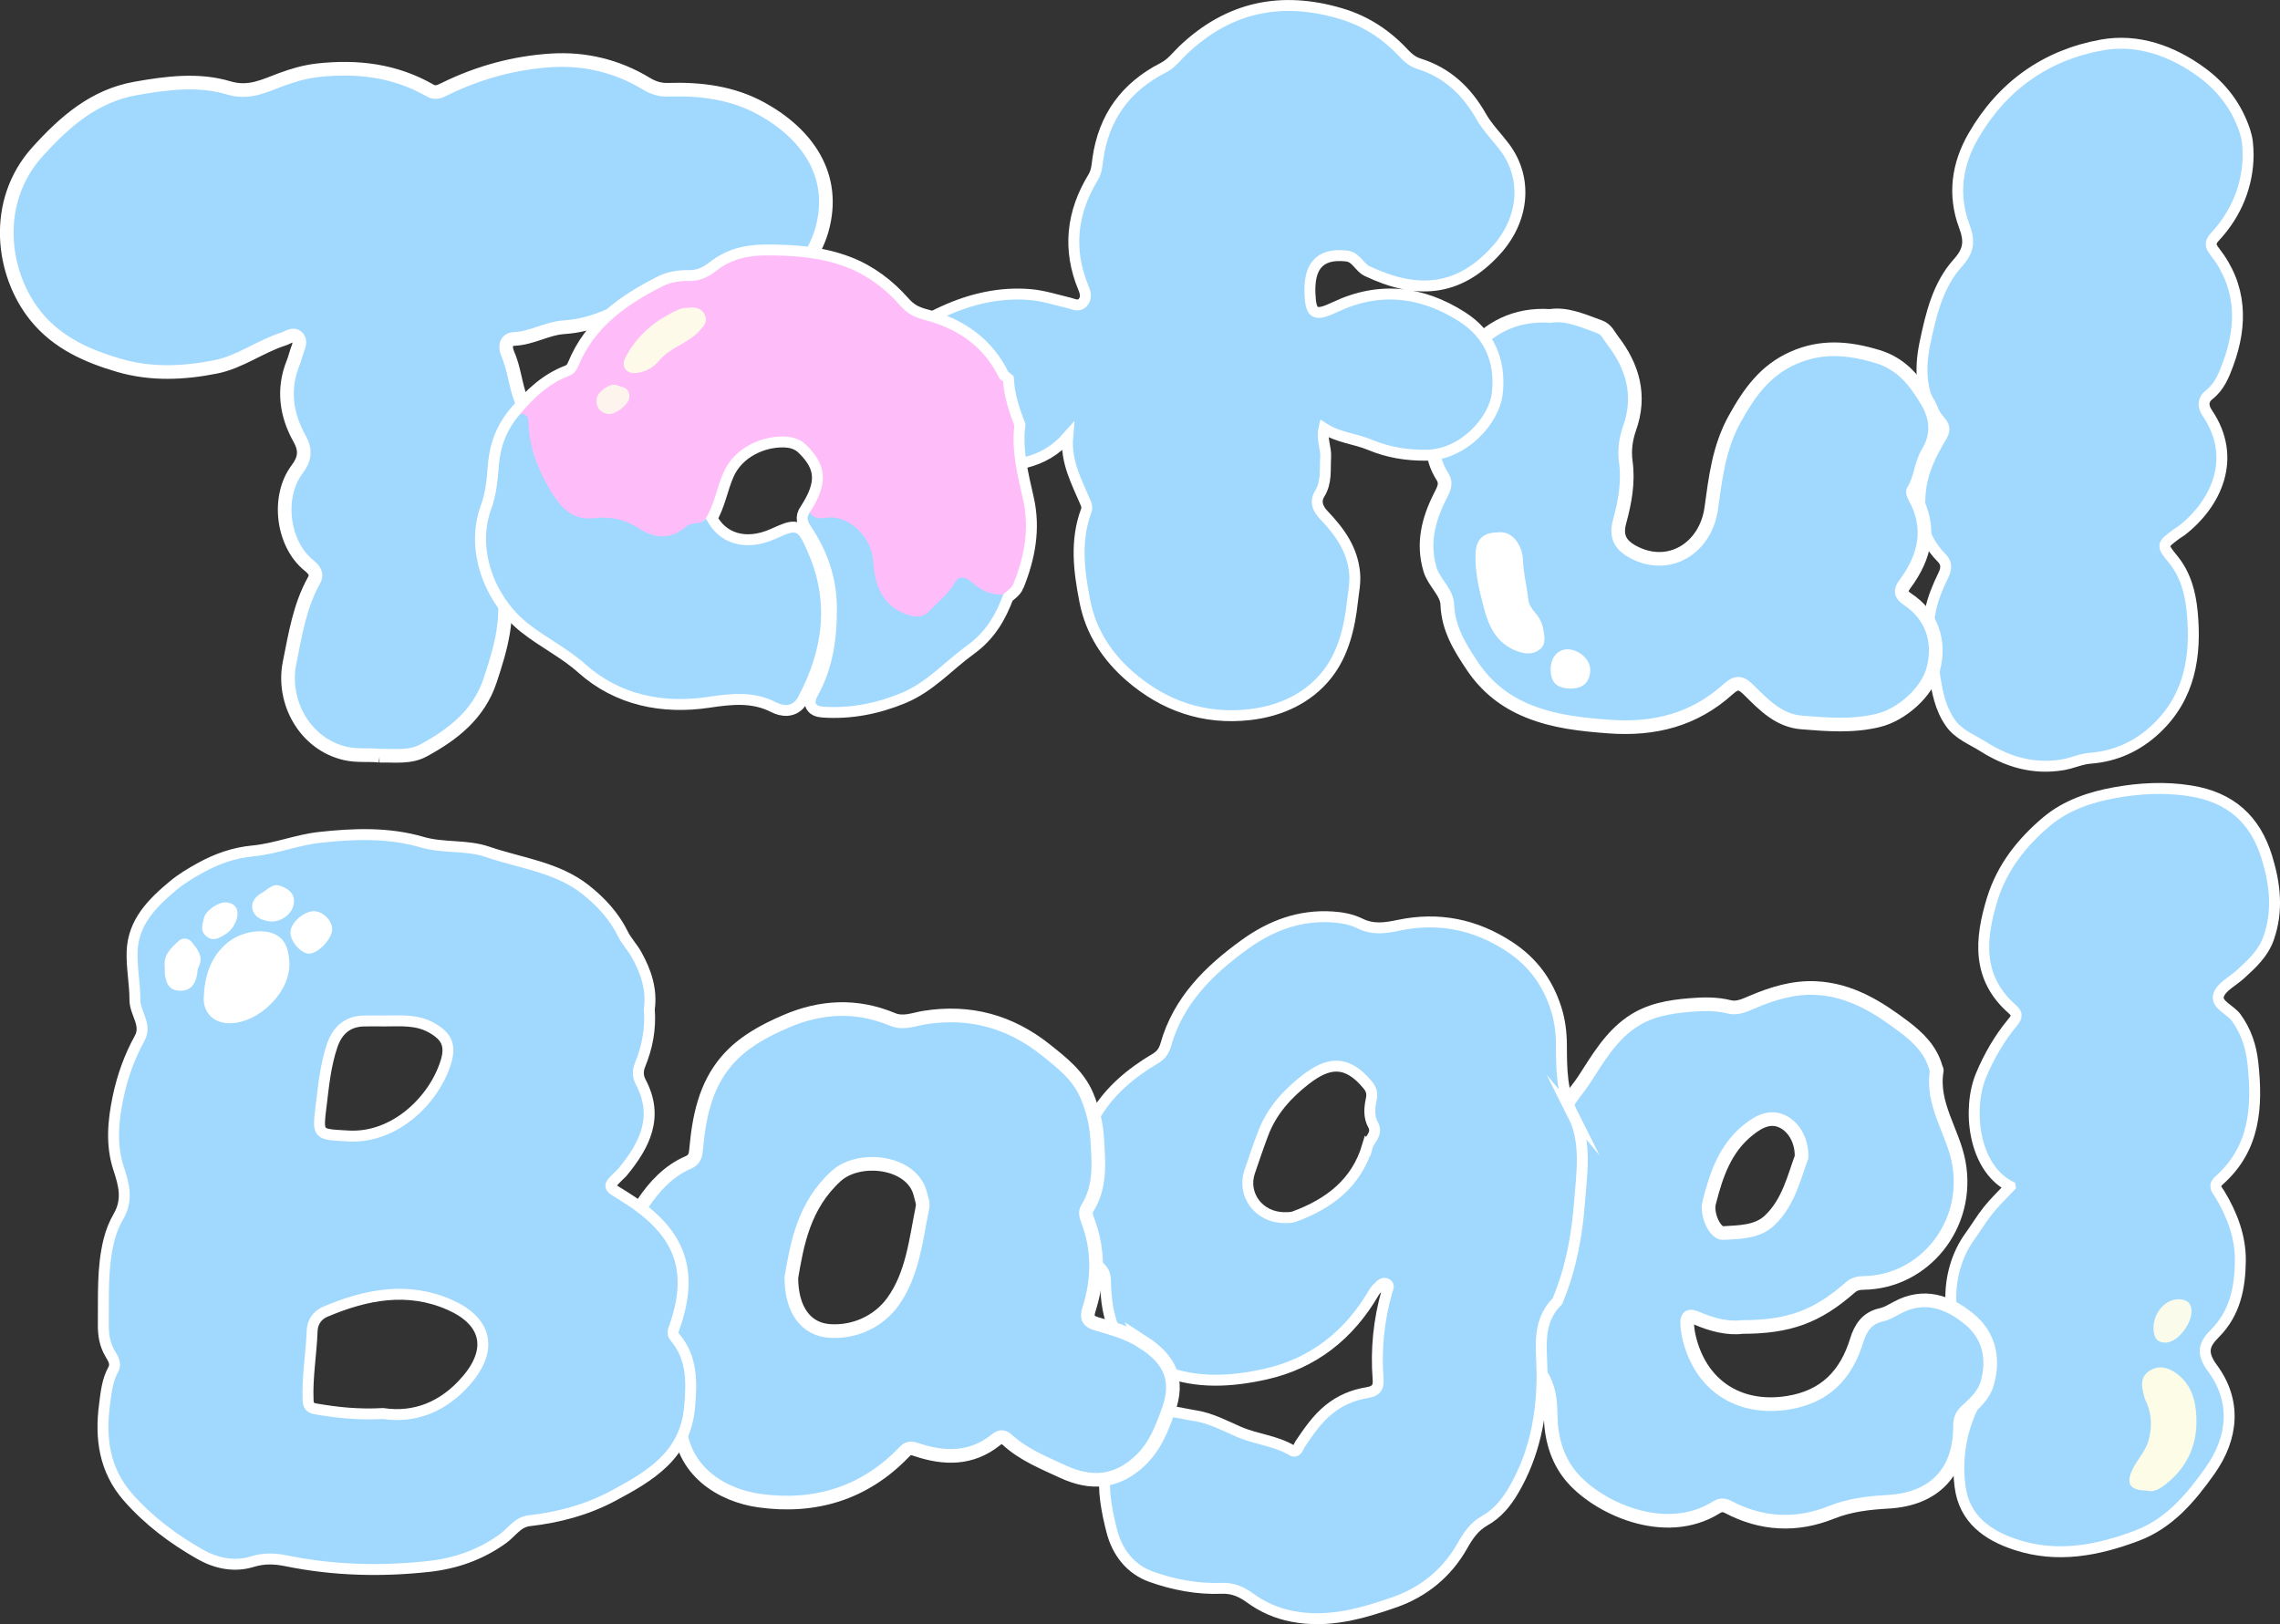 <?xml version="1.0" encoding="UTF-8"?>
<svg id="Layer_2" xmlns="http://www.w3.org/2000/svg" viewBox="0 0 835.05 594.95">
  <rect x="0" y="0" width="835.05" height="594.95" fill="#333333" stroke="none"/>
  <defs>
    <style>
      .cls-1 {
        fill: #fafbea;
      }

      .cls-2 {
        fill: none;
        stroke-width: 8px;
      }

      .cls-2, .cls-3, .cls-4 {
        stroke: #fff;
        stroke-miterlimit: 10;
      }

      .cls-5 {
        fill: #fdfae9;
      }

      .cls-3 {
        stroke-width: 4px;
      }

      .cls-3, .cls-4, .cls-6 {
        fill: #a1d9fe;
      }

      .cls-4 {
        stroke-width: 5px;
      }

      .cls-7 {
        fill: #fff;
      }

      .cls-8 {
        fill: #fdfce7;
      }

      .cls-9 {
        fill: #fdf5ed;
      }

      .cls-10 {
        fill: #febcf9;
      }
    </style>
  </defs>
  <g id="Layer_1-2" data-name="Layer_1">
    <path class="cls-4" d="M139.02,276.83c-3.85-.46-8.13.17-12.47-.82-15.02-3.43-23.36-19.06-20.51-33.17,2.11-10.43,3.7-20.81,8.96-30.24,1.36-2.43-.04-4.01-1.88-5.5-9.72-7.88-11.85-25.11-4.32-35.16,2.71-3.62,3.43-6.77.9-11.27-4.86-8.68-6.24-18.1-2.34-27.75.56-1.38.9-2.85,1.38-4.27.59-1.73,1.64-3.74.13-5.15-1.57-1.47-3.46.18-5.1.7-8.52,2.72-15.87,8.42-24.73,10.18-11.82,2.35-23.77,2.88-35.48-.55-11.54-3.38-22.42-8.18-30.31-17.84-12.8-15.69-16.01-42.1.42-60.33,10.1-11.2,20.91-20.58,35.96-23.25,11.26-2,22.99-3.55,34.09-.22,7.54,2.26,13.14-.78,19.36-3.08,4.32-1.59,8.65-2.85,13.29-3.37,14.56-1.61,28.43.07,41.31,7.5,1.84,1.06,3.51.21,5.19-.62,12.35-6.09,25.55-9.67,39.13-10.51,12.18-.76,24.07,2.07,34.71,8.54,2.56,1.55,5.04,2.32,7.97,2.23,11.94-.38,23.59,1.06,34.22,6.92,16.38,9.03,27.89,24.31,22.05,44.65-2.65,9.23-8.8,16.35-16.87,21.44-14.03,8.86-29.21,11.87-45.62,8.19-5.8-1.3-11.48-.11-16.95,2.19-4.76,2-9.72,3.26-14.92,3.6-6.31.42-11.87,4.06-18.33,4.3-3.07.11-3.39,3-2.33,5.38,2.45,5.52,2.8,11.62,5.02,17.17.95,2.37.15,4.58-.39,6.83-1.33,5.62-.86,11.76-3.96,16.83-3.29,5.39-3.47,11.35-4.04,17.23-.45,4.61-.49,9.23-1.25,13.86-.65,3.97,1.56,7.94,2.5,11.8,3.07,12.7-.41,24.22-4.27,35.9-4.12,12.46-13.52,19.82-24.45,25.74-4.94,2.67-10.38,1.81-16.1,1.92Z"/>
    <path class="cls-3" d="M823.38,57.22c-.19,10.47-4.07,20.81-12.08,29.44-1.84,1.98-1.97,3.18-.23,5.4,9.97,12.7,10.33,26.76,4.97,41.3-1.52,4.14-3.22,8.35-6.98,11.29-2.34,1.83-2.28,4.24-.64,6.65,11.21,16.5,3.23,33.37-9.6,43.22-.53.4-1.14.7-1.67,1.09-5.55,4.11-5.47,4.05-1.1,9.47,4.43,5.5,6.18,12.16,6.84,18.93,1.56,16.1-.77,31.24-13.26,43-6.7,6.31-14.76,10.04-24.05,10.74-3.47.26-6.58,1.81-10.03,2.39-10.87,1.84-20.47-1.1-29.35-6.75-4.11-2.61-8.91-4.3-11.94-8.68-3.76-5.42-4.81-11.55-5.77-17.77-.5-3.27-.4-6.68-1.23-9.85-2.49-9.52.45-18.12,4.48-26.36,1.41-2.88,1.08-4.66-.74-6.51-6.86-6.97-8.66-15.47-7.59-24.79.81-7.06,3.92-13.34,7.52-19.31,1.35-2.24,1.5-3.68-.22-5.69-7.34-8.57-7.84-18.56-5.64-29.01,2.2-10.43,4.71-21.03,11.95-29.07,4.2-4.66,4.42-8.08,2.38-13.57-4.2-11.3-2.73-22.46,3.31-32.93,10.57-18.34,26.58-29.69,47.09-33.38,13.13-2.36,25.74,2.13,36.51,9.99,7.43,5.42,12.98,12.64,15.92,21.67.85,2.62,1.16,5.15,1.14,9.08Z"/>
    <g>
      <path class="cls-4" d="M567.66,115.73c6.21-.96,12.13,1.79,18.22,3.98,2.52.91,3.37,3.18,4.71,4.92,7.45,9.62,10.48,20.26,6.26,32.18-1.43,4.03-1.97,8.15-1.41,12.28,1.04,7.57-.3,14.78-2.27,22.01-1.43,5.24.15,8.49,4.93,11.06,13.12,7.07,26.64-1.32,28.66-16,1.52-11.02,2.76-22.19,8.59-32.72,5.4-9.73,11.12-17.73,21.37-22.3,10.3-4.59,20.28-3.76,30.91-.53,9.08,2.75,13.89,9.17,18.18,16.38,3.57,6,4.14,12.47.23,18.87-2.6,4.26-2.54,9.61-5.32,13.86-.26.4-.02,1.35.28,1.87,6.59,11.57,4.19,22.25-3.29,32.34-1.79,2.41-1.67,3.86.98,5.61,8.64,5.69,12.02,15.06,9.44,25.33-2.21,8.79-11.77,16.94-20.09,18.99-9.44,2.32-18.72,1.54-28.11.8-8.3-.65-13.75-6.27-19.12-11.6-2.89-2.87-4.44-3.72-7.89-.6-12.36,11.17-26.95,14.93-43.62,13.69-10.19-.76-19.98-1.78-29.51-5.63-8.58-3.47-15.37-8.85-20.49-16.48-4.64-6.92-8.89-13.71-9.24-22.67-.17-4.47-4.89-8.02-6.31-12.76-2.86-9.57-.6-18.31,3.66-26.77,1.24-2.47,2.59-4.59.85-7.32-4.43-6.99-4.32-14.34-2.06-22.04,2.5-8.53,6.35-16.61,11.72-23.36,7.16-8.99,17.03-14.21,29.7-13.4Z"/>
      <g>
        <path class="cls-7" d="M548.41,195.03c5.55-.86,9.21,4.84,9.38,10.11.16,4.96,1.44,9.65,1.95,14.49.2,1.84,1.35,3.49,2.61,4.94,1.52,1.73,2.46,3.63,2.89,5.99.49,2.75,1.05,5.49-1.33,7.37-2.58,2.02-5.61,1.64-8.61.46-7.12-2.81-10-8.75-11.8-15.58-1.72-6.55-3.31-13.09-3.1-19.95.16-5.15,2.78-7.82,7.99-7.83Z"/>
        <path class="cls-7" d="M567.92,245.1c.02-4.17,2.58-7.23,6.09-7.25,4.31-.03,8.52,3.79,8.41,7.64-.12,4.44-2.66,6.78-7.34,6.73-4.93-.05-7.18-2.29-7.16-7.13Z"/>
      </g>
    </g>
    <path class="cls-3" d="M323.38,139.71c1.15-13.96,11.09-20.62,22.22-25.69,10.03-4.57,20.78-7.09,31.92-6.09,4.72.42,9.35,1.92,14,3.03,1.76.42,3.55,1.55,5.09-.2,1.37-1.57.97-3.41.24-5.17-5.9-14.19-4.36-27.74,3.55-40.71,1.29-2.11,1.38-4.49,1.69-6.71,2.16-15.34,10.29-26.37,23.92-33.34,3.13-1.6,4.97-4.26,7.34-6.51,16.66-15.82,35.91-19.85,57.82-13.32,9.25,2.75,16.74,7.8,23.17,14.73,1.51,1.62,3.22,2.94,5.31,3.6,10.37,3.24,17.56,10.04,22.86,19.38,2.27,3.99,5.64,7.35,8.45,11.05,8.77,11.57,7.15,26.71-2.91,37.87-14.26,15.83-29.87,15.97-47.37,7.66-2.8-1.33-3.94-5.1-7.47-5.51-10.53-1.22-13.8,4.51-13.44,13.67.3,7.79,1.85,8.51,9.28,5,16.19-7.65,31.77-5.73,46.35,3.54,10.04,6.38,14.39,16.24,12.95,28.34-1.14,9.59-12.28,22.25-25.82,22.42-7.21.09-14.03-.99-20.83-3.82-5.37-2.24-11.49-2.61-16.8-6.02-.91,3.98.82,7.13.62,10.46-.28,4.6.44,9.27-2.2,13.53-1.77,2.86-.64,5.48,1.46,7.69,5.78,6.07,10.55,12.52,11.36,21.37.33,3.61-.43,6.96-.8,10.37-1.03,9.59-3.41,19.32-9.3,26.75-6.9,8.72-17.06,13.43-28.39,14.71-16.67,1.89-31.42-3.26-43.78-14-8.26-7.18-14.32-16.18-16.55-27.59-2.2-11.24-3.54-22.2.53-33.2.39-1.06.13-1.91-.27-2.85-3.23-7.6-7.32-14.96-6.54-24.1-9.08,10.35-20.78,10.94-32.9,10.83-12.74-.12-22.51-5.75-30.66-14.98-3.74-3.04-5.92-11.57-4.12-16.17Z"/>
    <g>
      <path class="cls-2" d="M371.13,213.93c-.62,1.53-2.41,2.57-3.67,3.83-2.74,7.4-6.39,13.72-13.23,18.65-8.02,5.78-14.65,13.51-24.05,17.41-9.14,3.8-18.62,5.69-28.59,5.04-3.67-.24-3.24-1.94-2.01-4.2,5.61-10.21,7.08-21.29,6.91-32.72-.15-10.59-3.56-20.18-9.35-28.9-1.27-1.92-1.99-3.34-.57-5.29,6.85-10.47,6.39-17.33-1.37-24.81-2.38-2.29-5.26-2.98-8.12-3.04-8.12-.2-17.96,4.04-22.01,13.01-2.51,5.56-3.31,11.71-6.54,16.93-.32.37-.65.72-1,1.06.38-.25.72-.59,1-1.06,4.46,9.43,14.56,12.44,25.39,7.58,8.06-3.62,8.13-3.64,11.67,4.24,8.34,18.52,5.96,36.39-3.4,53.82-1.98,3.69-5.62,2.97-7.84,1.84-8.28-4.22-16.25-3.35-25.2-2.02-16.15,2.41-32.12-.67-44.67-11.89-6.62-5.93-14.44-9.67-21.25-15.1-12.2-9.74-18.67-27.23-13.39-41.69,2.06-5.64,2.42-10.92,2.89-16.6.58-6.79,3.11-13.17,7.82-18.41,4.98-5.89,10.47-11.12,17.84-13.92,1.7-.64,2.71-1.87,3.36-3.46,5.92-14.46,17.78-22.75,31.03-29.41,2.69-1.36,6.09-1.96,9.13-1.85,4.19.15,7.45-1.42,10.49-3.79,5.32-4.17,11.18-5.59,17.98-5.61,10.21-.03,20.19.65,29.76,4.33,7.73,2.97,14.24,7.97,19.62,14.07,2.61,2.96,5.11,4.25,8.88,5.23,11.97,3.11,21.71,9.61,27.28,21.22.26.54.97.86,1.46,1.29.43,5.63,2.1,10.94,4.12,16.16-1.1,9.32,1.19,18.23,3.21,27.19,2.41,10.69.44,20.94-3.58,30.87Z"/>
      <g>
        <path class="cls-10" d="M367.38,139.71c.42,5.63,2.1,10.94,4.12,16.16-1.1,9.32,1.19,18.23,3.21,27.18,2.41,10.69.44,20.95-3.58,30.88-.62,1.52-2.41,2.56-3.67,3.83-4.34,2.87-7.71-.04-10.82-2.24-3.06-2.16-5.11-2.53-7.29.95-1.4,2.24-3.59,3.9-5.47,5.78-6.41,6.41-13.08,6.3-19.25-.51-4.05-4.48-5.68-10.15-6.4-15.92-1.21-9.63-5.8-14.24-15.45-14.72-2.56-.13-5.59.43-6.22-3.36,6.86-10.47,6.39-17.33-1.37-24.81-2.37-2.29-5.26-2.97-8.12-3.04-8.12-.19-17.96,4.05-22.01,13.01-2.51,5.57-3.31,11.71-6.54,16.93-5.9,6.8-17.2,10.49-25.84,4.9-4.55-2.95-9.07-4.18-14.1-3.49-8.96,1.22-14.04-4.04-18.14-10.6-4.62-7.4-7.57-15.52-8.41-24.29-.16-1.7-.95-3.18-1.48-4.75,4.97-5.89,10.46-11.12,17.84-13.92,1.69-.64,2.71-1.87,3.36-3.46,5.92-14.46,17.78-22.74,31.02-29.41,2.7-1.36,6.09-1.96,9.13-1.85,4.19.15,7.45-1.42,10.49-3.79,5.32-4.16,11.18-5.58,17.98-5.6,10.21-.03,20.19.65,29.76,4.33,7.73,2.97,14.24,7.97,19.62,14.07,2.61,2.96,5.11,4.25,8.88,5.23,11.97,3.11,21.71,9.6,27.28,21.21.26.54.96.87,1.46,1.29Z"/>
        <path class="cls-6" d="M190.55,151.61c1.61.09,2.89.4,2.94,2.5.21,9.18,3.27,17.51,7.94,25.27,3.64,6.05,7.75,11.42,16.18,10.43,5.93-.7,11.34.38,16.7,3.94,5.37,3.57,11.73,3.9,17.19-1.02,1.99-1.79,5.41-.18,7.04-2.89,4.46,9.43,14.56,12.44,25.39,7.58,8.06-3.62,8.13-3.65,11.68,4.24,8.34,18.52,5.96,36.39-3.4,53.82-1.98,3.69-5.62,2.97-7.85,1.84-8.28-4.22-16.25-3.35-25.19-2.02-16.16,2.41-32.12-.67-44.67-11.9-6.62-5.93-14.45-9.67-21.25-15.1-12.21-9.74-18.68-27.23-13.39-41.69,2.06-5.64,2.41-10.92,2.89-16.6.57-6.78,3.1-13.17,7.82-18.41Z"/>
        <path class="cls-6" d="M296.57,187.75c1.53,2.46,4.03,2.2,6.26,1.9,8.22-1.13,16.54,7.39,17,15.94.42,7.76,2.79,15.86,11.7,19.28,3.34,1.28,6.42,1.62,9.04-1.24,3.09-3.38,6.85-6.08,9.17-10.27,1.54-2.79,4.08-1.97,6.21-.09,3.29,2.89,6.96,4.83,11.51,4.5-2.74,7.4-6.39,13.72-13.24,18.65-8.02,5.78-14.65,13.51-24.05,17.41-9.14,3.79-18.62,5.69-28.58,5.04-3.68-.24-3.25-1.95-2.01-4.2,5.61-10.21,7.07-21.29,6.91-32.72-.15-10.6-3.56-20.18-9.35-28.91-1.27-1.92-1.99-3.34-.58-5.29Z"/>
      </g>
    </g>
    <g>
      <path class="cls-5" d="M252.83,112.65c2.4-.16,4.36.54,5.37,2.84,1.06,2.43-.48,4.02-1.97,5.67-4.17,4.61-10.72,6.04-14.66,10.78-2.31,2.78-5.02,4.21-8.36,4.67-3.75.51-5.9-2.29-4.21-5.56,4.37-8.42,11.34-14.08,19.92-17.83,1.17-.51,2.6-.39,3.92-.56Z"/>
      <path class="cls-9" d="M225.38,140.94c2.38.87,5.51.9,5.1,4.79-.27,2.57-5.46,6.56-8.17,5.89-2.67-.66-4.13-2.58-3.78-5.5.29-2.48,4.31-5.49,6.86-5.18Z"/>
    </g>
    <g>
      <g>
        <path class="cls-3" d="M736.23,434.61c-13.67-7.02-15.75-28.64-10.63-40.81,2.9-6.91,6.61-13.34,11.39-19.13,1.38-1.66,2.33-2.97.07-4.94-13.08-11.44-11.94-25.6-7.41-40.33,3.59-11.67,10.9-20.88,20.02-28.54,7.1-5.96,16.08-8.92,24.93-10.51,9.04-1.62,18.35-2.15,27.76-.63,14.58,2.34,23.6,10.45,27.85,24.21,3.04,9.82,4.21,19.76.65,29.79-1.97,5.56-6.1,9.34-10.27,13.14-2.82,2.57-7.18,4.7-8.05,7.81-.94,3.37,4.34,5.18,6.45,8.08,3.62,4.99,5.46,10.51,6.12,16.6,1.75,16.05.83,31.33-12.32,43.01-2.41,2.14-.76,3.47.18,5.02,4.55,7.53,7.65,15.7,7.56,24.43-.1,9.67-1.85,19.09-9.24,26.55-3.63,3.67-5.47,6.75-.98,12.82,8.86,11.98,7.71,25.46-.94,37.64-7.05,9.93-14.84,19.26-26.84,23.77-14.43,5.42-29.11,8.2-44.18,3.27-10.43-3.41-18.95-9.41-20.48-21.34-1.57-12.21,1.01-23.8,7.46-34.3,2.38-3.87,2.61-6.81-.78-10.06-13.07-12.56-12.65-34.01-3.16-47.15,2.33-3.22,4.37-6.67,6.85-9.76,2.38-2.96,5.16-5.6,7.99-8.62Z"/>
        <g>
          <path class="cls-8" d="M786.38,546.01c-6.32-.02-7.8-2.43-5.43-7.56,1.78-3.86,4.99-6.87,6.08-11.22,1.18-4.72,1.03-9.15-.89-13.57-.2-.46-.48-.89-.61-1.36-1.07-3.76-2.16-7.82,1.91-10.28,3.88-2.35,7.79-.67,10.87,2.02,5.19,4.52,6.22,11.13,6.14,17.27-.11,8.83-3.91,16.56-11.03,22.2-2.19,1.74-4.66,3.35-7.04,2.49Z"/>
          <path class="cls-1" d="M797.67,475.94c2.86-.05,4.88,1.02,4.97,4.17.15,5.04-5.32,11.76-9.59,11.72-3.45-.03-4.29-2.33-4.32-5.36-.05-5.41,4.11-10.41,8.94-10.53Z"/>
        </g>
      </g>
      <path class="cls-4" d="M721.07,483.07c-7.59-6.25-16.49-9.32-26.27-4.04-1.9,1.03-3.84,2.21-5.9,2.65-5.15,1.1-7.52,4.9-8.85,9.23-3.88,12.7-11.6,20.74-25.14,22.92-18.02,2.9-32.16-6.3-36.32-24.12-.37-1.6-.59-3.26-.66-4.9-.12-2.65.93-3.06,3.39-1.98,5.66,2.47,11.59,3.94,16.81,3.26,17.16-.02,27.36-3.8,39.51-14.46,1.54-1.35,3.12-1.65,5-1.68,21.93-.33,39.08-21.03,34.75-44.2-2.13-11.38-10.14-21.3-8.04-33.63.05-.28-.23-.61-.32-.93-1.82-6.6-6.44-11.12-11.62-15.04-9.6-7.26-19.64-13.55-32.24-14.2-8.4-.43-16.06,1.99-23.59,5.2-2.62,1.11-5.31,2.41-8.16,1.69-4.78-1.21-9.65-1.08-14.4-.69-7.58.62-15.05,1.83-21.63,6.42-7.78,5.44-12.29,13.4-17.26,21.03-2.8,4.3-6.79,8.05-7.9,13.18-2.32,10.68-5.55,21.33-4.31,32.43.66,5.93-1.36,11.04-3.41,16.27-.79,2.01-2.44,3.46-3.19,5.57-4.95,13.83-5.64,27.5,2.83,40.14,3.34,4.98,3.69,9.91,3.78,15.42.12,7.95,2.19,15.64,7.19,21.84,9.36,11.61,34.57,23.64,53.54,11.69,1.36-.86,2.62-.98,4.17-.16,12.3,6.5,25.12,7.17,37.89,2.03,6.79-2.73,13.75-3.49,20.79-3.89,16.84-.95,26.45-10.82,26.34-27.79-.01-2.35.58-3.88,2.38-5.54,3.13-2.88,6.37-5.73,7.63-10.21,2.6-9.31.46-17.58-6.74-23.5ZM626.01,440.44c2.57-10,5.77-19.75,14.35-26.57,2.11-1.68,4.32-3.17,6.94-3.75,6.35-1.4,12.77,4.98,12.52,13.7-2.76,7.44-4.79,16.77-11.79,23.32-4.52,4.23-11.03,4.18-16.9,4.54-3,.18-6.26-6.84-5.13-11.23Z"/>
      <path class="cls-3" d="M576.17,408.49c-4.26-8.44-4.27-16.9-4.3-25.69-.02-4.49-.56-8.96-1.91-13.21-3.04-9.58-8.51-17.18-17.19-22.86-12.55-8.22-26-10.81-40.37-7.82-5.08,1.06-9.46,1.75-14.31-.63-3.05-1.5-6.51-2.18-10.1-2.4-12.06-.77-22.49,3.15-32.09,10.08-13.17,9.51-24.37,20.57-28.95,36.77-.66,2.32-1.81,3.85-3.73,4.98-18.48,10.91-29.89,25.95-28.4,50.54-1.54,8.8.77,18.49,8.5,26.52,1.72,1.79,1.54,3.88,1.61,6.04.57,17.26,6.44,25.37,21.24,31.3,12.15,4.87,25.03,3.99,37.36,1.24,17.44-3.9,30.65-14.34,39.67-29.9.49-.84,1.24-1.56,1.93-2.26.71-.71,1.57-1.45,2.63-.93,1.3.64.5,1.73.25,2.6-3.02,10.61-4.14,21.41-3.28,32.4.23,2.96-.71,4.34-4.03,4.88-5.06.82-9.81,2.77-13.97,6.14-4.35,3.53-7.37,8-10.45,12.52-.72,1.05-1.29,3.59-3.03,2.54-6.08-3.65-13.21-4.09-19.52-6.85-5.17-2.26-10.22-4.96-15.77-5.86-6.31-1.02-12.79-3.07-19.17-.96-9.4,3.11-12.51,10.03-13.93,20.44-1.05,7.69.45,15.32,2.33,22.69,1.96,7.72,6.77,14.04,14.42,16.77,8.25,2.94,16.96,4.6,25.81,4.25,4.11-.16,7.26,1.24,10.49,3.59,4.57,3.32,9.65,5.57,15.38,6.68,13.16,2.54,25.39-.97,37.48-5.19,10.68-3.73,19.17-10.7,24.73-20.49,2.2-3.88,4.43-7.21,8.25-9.35,4.66-2.61,7.88-6.56,10.51-11.02,7.62-12.93,10.43-27.13,10.52-41.93.06-9.55-2.39-19.53,5.61-27.44.21-.21.23-.61.36-.92,4.64-11.3,6.83-23.27,7.74-35.27.81-10.67,2.69-22.06-2.33-32ZM500.85,419.77c-4.03,13.63-14.09,21.19-26.79,25.88-1.35.5-2.96.33-3.48.38-9.67.05-15.7-8.56-12.89-16.79,1.59-4.67,3.16-9.33,4.91-13.96,3.13-8.29,8.85-14.58,15.53-19.77,8.29-6.44,15.05-7.44,22.75,1.86,1.42,1.72,1.81,3.16,1.33,5.39-.66,3.05-.94,6.34.68,9.27,1.83,3.3-1.29,5.2-2.04,7.74Z"/>
      <path class="cls-4" d="M418.66,491.67c-5.3-3.43-11.09-5.02-16.95-6.71-2.82-.81-3.94-2-2.9-5.23,3.54-11.04,3.69-22.12-.58-33.07-.5-1.29-.81-2.77-.1-3.89,5.18-8.15,4.25-17.1,3.69-26.04-.34-5.36-1.67-10.42-3.74-15.37-3.11-7.41-9.19-12.1-15.17-16.86-13.02-10.36-27.76-14.38-44.3-11.75-3.86.61-7.7,2.36-11.73.67-13.12-5.49-26.2-4.82-39.06.72-8.06,3.47-15.86,7.68-21.64,14.42-7.85,9.15-10.13,20.51-11.2,32.13-.21,2.32-.4,4.06-2.9,5.13-7.11,3.05-12.29,8.62-16.45,14.79-6.91,10.22-8.61,22.06-8.88,35.43-1.36,11.88,5.45,21.07,15.28,28.14,3.41,2.45,4.86,5.15,5.65,8.71.54,2.42,1.01,4.91,1.08,7.38.52,18.75,15.84,27.54,29.33,29.42,20.23,2.83,38.46-2.56,52.99-17.72,1.53-1.59,2.4-1.7,4.55-.97,10.19,3.46,20.2,3.61,29.13-3.58,1.66-1.34,2.69-1.33,4.23.07,5.88,5.36,13.22,8.31,20.28,11.58,10.23,4.73,19.7,4.23,28.44-4.15,5.44-5.22,7.89-11.76,10.25-18.36,3.95-11.06.65-18.46-9.31-24.91ZM337.86,442.28c-2.42,11.93-3.62,24.58-10.88,34.61-5.17,7.14-13.84,11.2-22.9,10.67-9.03-.52-14.25-7.91-14.24-19.62,2.09-12.32,4.59-26.41,16.42-37.15,8.48-7.7,27.94-5.4,30.82,6.62.39,1.63,1.1,3.27.78,4.86Z"/>
      <path class="cls-3" d="M247.28,489.97c-1.21-1.44-.77-2.39-.22-3.96,8-22.68.3-36.13-18.81-47.98-5.65-3.51-5.93-3.06-1.37-7.56.36-.35.75-.67,1.07-1.05,8.13-9.84,13.53-20.24,6.69-33.11-1.08-2.03-1.08-4.14-.21-6.26,2.61-6.4,3.93-13.02,3.38-20.41,1-6.99-1.16-13.73-4.75-20.08-1.46-2.59-3.62-4.81-4.92-7.46-3.23-6.56-8.06-11.76-13.65-16.19-10.48-8.31-23.77-9.69-35.91-13.86-7.74-2.66-16.11-1.26-24.01-3.57-12.31-3.59-24.93-3.12-37.56-1.73-8.3.91-16.15,4.18-24.34,4.95-7.06.67-13.26,2.89-19.25,6.18-3.45,1.9-6.9,3.97-9.93,6.48-7.65,6.36-14.71,13.39-15.1,24.15-.21,5.92,1.04,11.88,1.03,17.81,0,4.79,4.45,9.07,1.76,13.96-3.79,6.88-6.37,14.11-7.97,21.79-1.81,8.72-2.57,17.43.24,25.98,1.97,5.97,3.46,11.48-.06,17.54-1.51,2.6-2.72,5.61-3.5,8.74-2.52,10.16-1.92,20.47-2.05,30.76-.05,3.94.54,7.58,2.61,10.98,1.03,1.69,2.17,3.56,1.03,5.61-2.25,4.05-2.64,8.61-3.21,12.98-1.61,12.24-.01,23.87,8.49,33.63,7.51,8.62,16.59,15.42,26.41,21.01,5.75,3.27,12.43,4.86,19.21,2.76,4.25-1.31,8.15-1.2,12.63-.28,17.17,3.5,34.63,3.94,52.02,2.03,9.77-1.07,18.93-4.23,27.18-10.18,3.1-2.23,5.36-6.08,9.61-6.56,10.75-1.23,20.98-3.91,30.63-9.06,13.59-7.26,26.52-14.83,28.1-32.44.82-9.09,1.09-18.03-5.24-25.6ZM117.7,404.42c.86-7.23,1.6-14.41,3.95-21.36,1.98-5.85,5.82-8.98,11.81-9.07,2.49-.04,4.98,0,7.47,0,5.78,0,11.58-.58,17,2.42,5.61,3.11,7.29,6.45,5.36,12.66-4.31,13.89-18.71,28.06-35.79,27.05-11.42-.68-11.2-.09-9.81-11.7ZM170.91,505.56c-8.51,9.93-19.14,13.95-30.62,12.23-9.22.51-16.94-.37-24.64-1.69-2.1-.36-2.73-1.22-2.81-3.22-.35-8.49,1.17-16.87,1.48-25.32.11-3.13,1.79-5.77,4.8-7.05,14.93-6.33,30.23-9.36,45.71-2.48,13.15,5.85,15.98,15.98,6.09,27.53Z"/>
      <g>
        <path class="cls-7" d="M84.09,374.83c-5.71,0-9.73-3.75-9.47-9.46.33-7.65,2.35-14.69,8.57-19.94,4.81-4.05,12.64-5.47,17.4-3.24,4.47,2.09,5.14,6.44,5.39,10.2.69,10.73-11.09,22.43-21.88,22.44Z"/>
        <path class="cls-7" d="M60.36,354.16c-.6-4.32,2.32-6.97,5.1-9.5,1.31-1.19,3.44-1.16,4.66.33,2.19,2.68,4.64,5.44,2.54,9.39-.35.66-.31,1.53-.43,2.3-.64,4.2-2.77,6.32-6.25,6.24-3.48-.08-5.14-1.93-5.61-6.31-.08-.78-.01-1.58-.01-2.45Z"/>
        <path class="cls-7" d="M115.21,333.78c3.23.15,6.6,3.69,6.44,6.75-.2,3.76-5.47,9.05-8.74,8.79-2.98-.24-6.71-4.78-6.54-7.96.18-3.51,5.14-7.76,8.85-7.58Z"/>
        <path class="cls-7" d="M99.41,337.58c-3.08-.25-6.04-1.31-6.91-4.36-.71-2.53.99-4.85,3.36-6.12,2.21-1.19,3.98-3.76,7.06-2.53,2.89,1.15,5.16,2.81,4.7,6.39-.46,3.6-4.27,6.64-8.22,6.63Z"/>
        <path class="cls-7" d="M82.57,330.55c3.61.09,5.19,2.73,4.09,6.18-.76,2.4-2.11,4.26-4.12,5.5-2.06,1.27-4.32,2.82-6.87.84-2.52-1.96-1.51-4.54-.96-6.86.63-2.65,5.18-5.73,7.85-5.66Z"/>
      </g>
    </g>
  </g>
</svg>